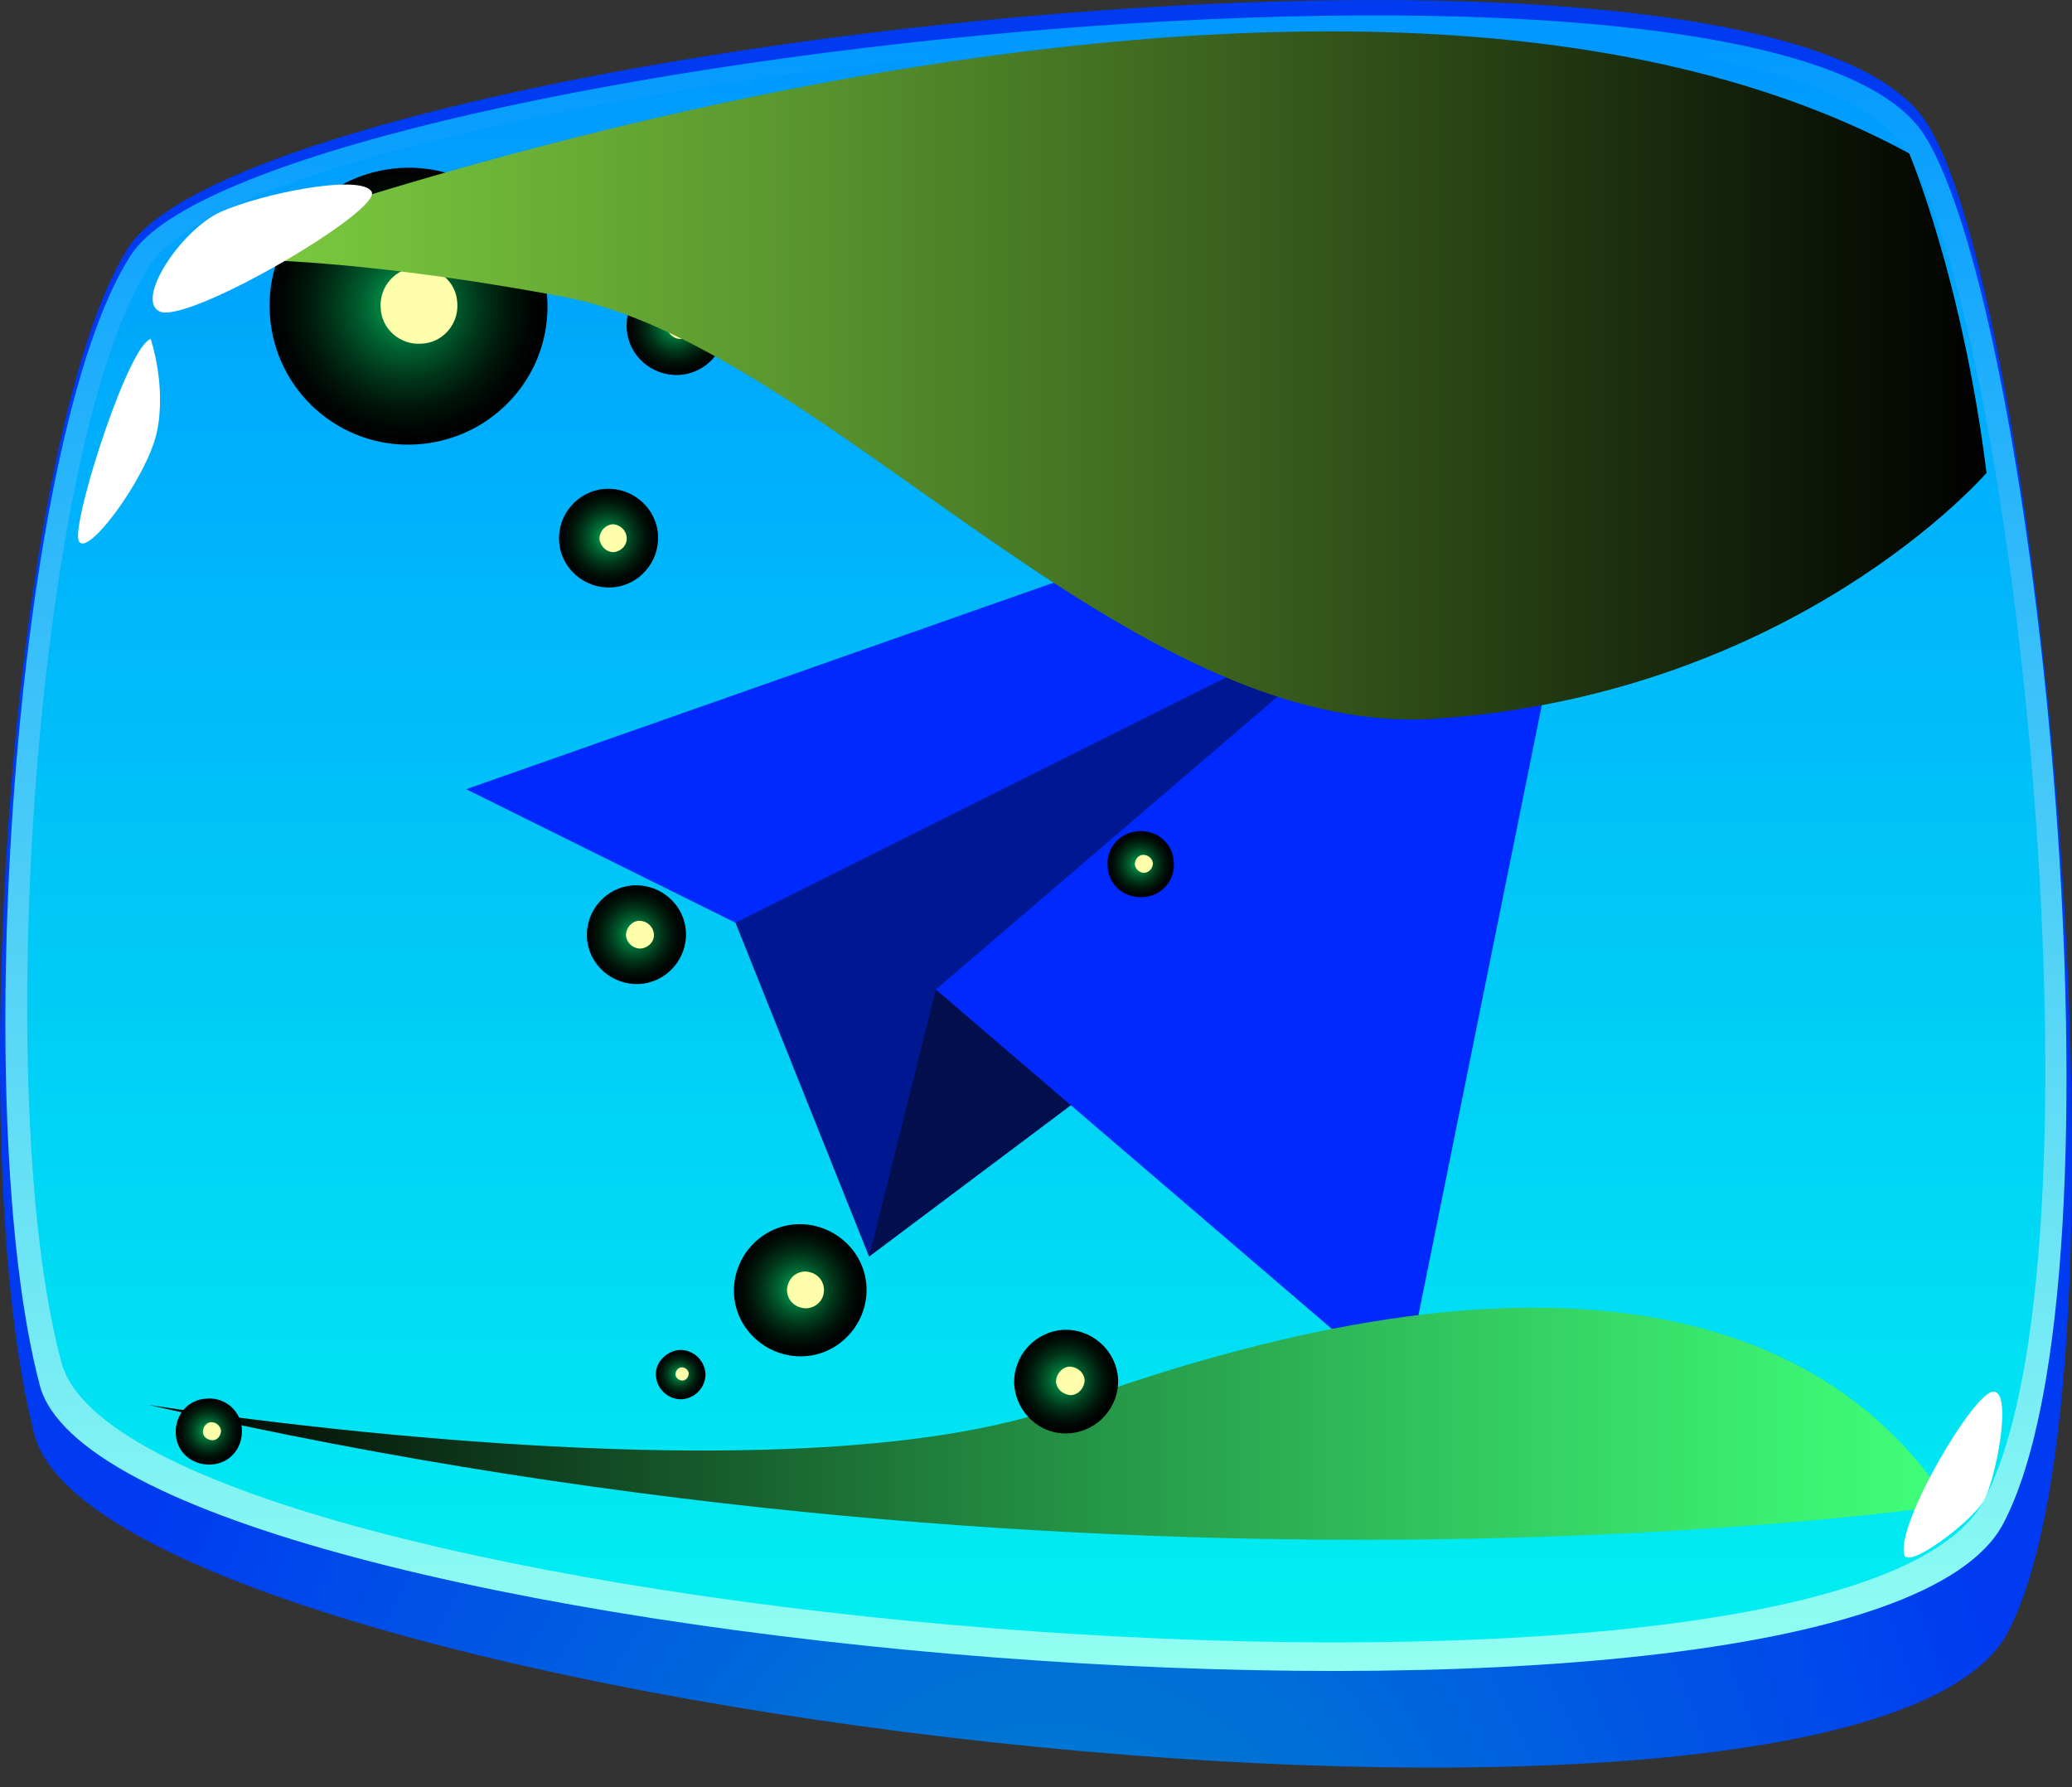 <svg width="80" height="69" viewBox="0 0 80 69" fill="none" xmlns="http://www.w3.org/2000/svg">
<rect x="0" y="0" width="80" height="69" fill="#333333" stroke="none"/>
<path d="M1.322 55.364C4.04 65.981 71.937 73.971 77.561 62.952C82.674 52.924 78.826 11.982 74.44 4.823C68.492 -4.936 9.745 1.901 4.928 9.596C0.434 16.755 -1.504 44.371 1.322 55.364Z" fill="url(#paint0_radial_50_199)"/>
<path d="M1.537 53.487C4.255 63.729 71.748 69.467 77.346 58.823C82.432 49.144 78.665 12.143 74.305 5.226C68.385 -4.158 9.852 2.437 5.062 9.837C0.568 16.755 -1.262 42.87 1.537 53.487Z" fill="url(#paint1_linear_50_199)"/>
<path d="M2.371 52.602C5.035 62.55 71.103 68.26 76.592 57.938C81.571 48.554 77.83 12.492 73.578 5.789C67.766 -3.354 10.498 3.054 5.789 10.239C1.402 16.942 -0.401 42.28 2.371 52.602Z" fill="url(#paint2_linear_50_199)"/>
<path d="M36.133 38.203L32.617 41.956L33.555 48.516L43.867 40.781L36.133 38.203Z" fill="#030F4D"/>
<path d="M18 30.469L28.398 35.625L36.133 38.203L54.18 53.672L62 15L18 30.469Z" fill="#0029FE"/>
<path d="M28.398 35.625L33.555 48.516L36.133 38.203L54.18 22.734L28.398 35.625Z" fill="#001792"/>
<path style="mix-blend-mode:screen" d="M75.274 58.099C75.274 58.099 43.518 62.952 5.735 54.238C5.735 54.238 30.278 58.206 41.177 54.238C59.719 47.481 70.403 50.511 75.274 58.099Z" fill="url(#paint3_linear_50_199)"/>
<path style="mix-blend-mode:screen" d="M23.389 18.873C24.438 18.819 25.353 19.624 25.407 20.669C25.461 21.715 24.654 22.627 23.604 22.68C22.555 22.734 21.64 21.93 21.586 20.884C21.532 19.838 22.339 18.927 23.389 18.873Z" fill="url(#paint4_radial_50_199)"/>
<path d="M23.631 20.24C23.927 20.24 24.169 20.455 24.196 20.75C24.223 21.045 23.981 21.286 23.712 21.313C23.442 21.34 23.173 21.098 23.146 20.803C23.146 20.509 23.362 20.267 23.658 20.24H23.631Z" fill="#FFFFAB"/>
<path style="mix-blend-mode:screen" d="M25.999 10.668C27.049 10.615 27.964 11.419 28.018 12.465C28.072 13.511 27.264 14.422 26.215 14.476C25.165 14.529 24.25 13.725 24.196 12.679C24.142 11.634 24.95 10.722 25.999 10.668Z" fill="url(#paint5_radial_50_199)"/>
<path d="M26.215 12.036C26.511 12.036 26.753 12.25 26.78 12.518C26.78 12.813 26.564 13.055 26.295 13.082C26.026 13.108 25.757 12.867 25.73 12.599C25.73 12.304 25.945 12.063 26.241 12.036H26.215Z" fill="#FFFFAB"/>
<path style="mix-blend-mode:screen" d="M24.465 34.182C25.515 34.129 26.43 34.933 26.484 35.979C26.537 37.025 25.73 37.936 24.68 37.99C23.631 38.043 22.716 37.239 22.662 36.193C22.608 35.148 23.416 34.236 24.465 34.182Z" fill="url(#paint6_radial_50_199)"/>
<path d="M24.681 35.55C24.977 35.55 25.219 35.764 25.246 36.059C25.273 36.354 25.03 36.596 24.734 36.622C24.438 36.622 24.196 36.408 24.169 36.113C24.169 35.818 24.385 35.577 24.654 35.55H24.681Z" fill="#FFFFAB"/>
<path style="mix-blend-mode:screen" d="M15.45 6.486C18.41 6.298 20.94 8.55 21.128 11.5C21.317 14.449 19.056 16.969 16.096 17.157C13.136 17.345 10.606 15.092 10.418 12.143C10.229 9.194 12.49 6.674 15.45 6.486Z" fill="url(#paint7_radial_50_199)"/>
<path d="M16.096 10.32C16.903 10.266 17.63 10.883 17.657 11.714C17.711 12.518 17.092 13.242 16.258 13.269C15.45 13.323 14.723 12.706 14.697 11.875C14.643 11.071 15.262 10.347 16.096 10.32Z" fill="#FFFFAB"/>
<path style="mix-blend-mode:screen" d="M30.736 47.267C32.135 47.186 33.373 48.259 33.454 49.653C33.534 51.047 32.458 52.281 31.059 52.361C29.659 52.441 28.421 51.369 28.34 49.975C28.26 48.581 29.336 47.347 30.736 47.267Z" fill="url(#paint8_radial_50_199)"/>
<path d="M31.059 49.09C31.462 49.09 31.785 49.358 31.812 49.76C31.839 50.162 31.543 50.484 31.139 50.511C30.736 50.511 30.413 50.243 30.386 49.841C30.386 49.438 30.655 49.117 31.059 49.09Z" fill="#FFFFAB"/>
<path style="mix-blend-mode:screen" d="M7.996 53.996C8.695 53.943 9.314 54.479 9.341 55.203C9.368 55.927 8.857 56.517 8.13 56.544C7.404 56.57 6.811 56.061 6.785 55.337C6.758 54.613 7.269 54.023 7.996 53.996Z" fill="url(#paint9_radial_50_199)"/>
<path d="M8.157 54.908C8.345 54.908 8.507 55.042 8.534 55.23C8.534 55.417 8.399 55.605 8.211 55.605C8.023 55.605 7.834 55.471 7.834 55.283C7.834 55.096 7.969 54.908 8.157 54.908Z" fill="#FFFFAB"/>
<path style="mix-blend-mode:screen" d="M43.976 32.091C44.676 32.038 45.294 32.574 45.322 33.298C45.375 33.995 44.837 34.611 44.111 34.638C43.384 34.665 42.792 34.156 42.765 33.432C42.711 32.735 43.249 32.118 43.976 32.091Z" fill="url(#paint10_radial_50_199)"/>
<path d="M44.138 33.003C44.326 33.003 44.487 33.137 44.514 33.325C44.514 33.512 44.38 33.673 44.191 33.7C44.003 33.7 43.841 33.566 43.815 33.378C43.815 33.191 43.949 33.003 44.138 33.003Z" fill="#FFFFAB"/>
<path style="mix-blend-mode:screen" d="M26.215 52.12C26.753 52.093 27.183 52.495 27.237 53.005C27.264 53.541 26.86 53.97 26.349 54.023C25.811 54.05 25.38 53.648 25.326 53.139C25.273 52.629 25.703 52.173 26.215 52.12Z" fill="url(#paint11_radial_50_199)"/>
<path d="M26.322 52.79C26.457 52.79 26.591 52.897 26.591 53.031C26.591 53.165 26.484 53.299 26.349 53.299C26.215 53.299 26.08 53.192 26.08 53.058C26.08 52.924 26.188 52.79 26.322 52.79Z" fill="#FFFFAB"/>
<path style="mix-blend-mode:screen" d="M41.043 51.342C42.146 51.288 43.088 52.12 43.169 53.219C43.222 54.318 42.388 55.257 41.285 55.337C40.181 55.417 39.24 54.559 39.159 53.46C39.105 52.361 39.939 51.423 41.043 51.342Z" fill="url(#paint12_radial_50_199)"/>
<path d="M41.285 52.763C41.581 52.763 41.85 52.978 41.877 53.273C41.877 53.568 41.661 53.836 41.365 53.862C41.069 53.862 40.8 53.648 40.773 53.353C40.773 53.058 40.989 52.79 41.285 52.763Z" fill="#FFFFAB"/>
<path d="M73.525 60.029C73.175 58.903 76.216 53.702 76.969 53.728C77.723 53.728 77.05 57.133 76.593 57.938C76.135 58.742 73.686 60.592 73.525 60.029Z" fill="white"/>
<path style="mix-blend-mode:screen" d="M6.731 10.052C6.731 10.052 50.462 -6.706 73.713 5.923C73.713 5.923 75.758 10.722 76.7 18.256C76.7 18.256 69.353 26.782 55.44 27.748C43.465 28.552 31.812 13.323 21.693 11.446C11.602 9.569 6.731 10.052 6.731 10.052Z" fill="url(#paint13_linear_50_199)"/>
<path d="M5.843 13.082C5.008 13.216 2.909 19.704 3.017 20.777C3.152 21.849 5.681 18.471 6.058 16.674C6.435 14.878 5.816 13.082 5.816 13.082H5.843Z" fill="white"/>
<path d="M6.193 12.036C5.17 11.634 6.973 8.872 8.534 8.175C10.095 7.478 13.916 6.7 14.347 7.397C14.777 8.121 7.35 12.465 6.193 12.036Z" fill="white"/>
<defs>
<radialGradient id="paint0_radial_50_199" cx="0" cy="0" r="1" gradientUnits="userSpaceOnUse" gradientTransform="translate(40.511 80.772) scale(38.696 48.736)">
<stop stop-color="#008CCA"/>
<stop offset="1" stop-color="#003BF1"/>
</radialGradient>
<linearGradient id="paint1_linear_50_199" x1="40.02" y1="64.534" x2="40.02" y2="0.587" gradientUnits="userSpaceOnUse">
<stop stop-color="#92FFF1"/>
<stop offset="1" stop-color="#0098FF"/>
</linearGradient>
<linearGradient id="paint2_linear_50_199" x1="40.02" y1="63.407" x2="40.02" y2="1.258" gradientUnits="userSpaceOnUse">
<stop stop-color="#00EFF1"/>
<stop offset="1" stop-color="#0098FF"/>
</linearGradient>
<linearGradient id="paint3_linear_50_199" x1="75.274" y1="54.989" x2="5.735" y2="54.989" gradientUnits="userSpaceOnUse">
<stop stop-color="#40FF79"/>
<stop offset="0.1" stop-color="#3BEE71"/>
<stop offset="0.29" stop-color="#31C45D"/>
<stop offset="0.56" stop-color="#20803D"/>
<stop offset="0.88" stop-color="#092411"/>
<stop offset="1"/>
</linearGradient>
<radialGradient id="paint4_radial_50_199" cx="0" cy="0" r="1" gradientUnits="userSpaceOnUse" gradientTransform="translate(23.466 20.751) rotate(-93.433) scale(1.904 1.911)">
<stop stop-color="#00B359"/>
<stop offset="0.13" stop-color="#009148"/>
<stop offset="0.34" stop-color="#005D2E"/>
<stop offset="0.54" stop-color="#00351A"/>
<stop offset="0.73" stop-color="#00170B"/>
<stop offset="0.89" stop-color="#000603"/>
<stop offset="1"/>
</radialGradient>
<radialGradient id="paint5_radial_50_199" cx="0" cy="0" r="1" gradientUnits="userSpaceOnUse" gradientTransform="translate(26.076 12.565) rotate(-93.433) scale(1.904 1.911)">
<stop stop-color="#00B359"/>
<stop offset="0.13" stop-color="#009148"/>
<stop offset="0.34" stop-color="#005D2E"/>
<stop offset="0.54" stop-color="#00351A"/>
<stop offset="0.73" stop-color="#00170B"/>
<stop offset="0.89" stop-color="#000603"/>
<stop offset="1"/>
</radialGradient>
<radialGradient id="paint6_radial_50_199" cx="0" cy="0" r="1" gradientUnits="userSpaceOnUse" gradientTransform="translate(24.52 36.079) rotate(-93.433) scale(1.904 1.911)">
<stop stop-color="#00B359"/>
<stop offset="0.13" stop-color="#009148"/>
<stop offset="0.34" stop-color="#005D2E"/>
<stop offset="0.54" stop-color="#00351A"/>
<stop offset="0.73" stop-color="#00170B"/>
<stop offset="0.89" stop-color="#000603"/>
<stop offset="1"/>
</radialGradient>
<radialGradient id="paint7_radial_50_199" cx="0" cy="0" r="1" gradientUnits="userSpaceOnUse" gradientTransform="translate(15.704 11.786) rotate(-93.433) scale(5.336 5.355)">
<stop stop-color="#00B359"/>
<stop offset="0.13" stop-color="#009148"/>
<stop offset="0.34" stop-color="#005D2E"/>
<stop offset="0.54" stop-color="#00351A"/>
<stop offset="0.73" stop-color="#00170B"/>
<stop offset="0.89" stop-color="#000603"/>
<stop offset="1"/>
</radialGradient>
<radialGradient id="paint8_radial_50_199" cx="0" cy="0" r="1" gradientUnits="userSpaceOnUse" gradientTransform="translate(30.842 49.777) rotate(-93.433) scale(2.547 2.557)">
<stop stop-color="#00B359"/>
<stop offset="0.13" stop-color="#009148"/>
<stop offset="0.34" stop-color="#005D2E"/>
<stop offset="0.54" stop-color="#00351A"/>
<stop offset="0.73" stop-color="#00170B"/>
<stop offset="0.89" stop-color="#000603"/>
<stop offset="1"/>
</radialGradient>
<radialGradient id="paint9_radial_50_199" cx="0" cy="0" r="1" gradientUnits="userSpaceOnUse" gradientTransform="translate(8.039 55.245) rotate(-93.433) scale(1.287 1.292)">
<stop stop-color="#00B359"/>
<stop offset="0.13" stop-color="#009148"/>
<stop offset="0.34" stop-color="#005D2E"/>
<stop offset="0.54" stop-color="#00351A"/>
<stop offset="0.73" stop-color="#00170B"/>
<stop offset="0.89" stop-color="#000603"/>
<stop offset="1"/>
</radialGradient>
<radialGradient id="paint10_radial_50_199" cx="0" cy="0" r="1" gradientUnits="userSpaceOnUse" gradientTransform="translate(44.011 33.361) rotate(-93.433) scale(1.287 1.292)">
<stop stop-color="#00B359"/>
<stop offset="0.13" stop-color="#009148"/>
<stop offset="0.34" stop-color="#005D2E"/>
<stop offset="0.54" stop-color="#00351A"/>
<stop offset="0.73" stop-color="#00170B"/>
<stop offset="0.89" stop-color="#000603"/>
<stop offset="1"/>
</radialGradient>
<radialGradient id="paint11_radial_50_199" cx="0" cy="0" r="1" gradientUnits="userSpaceOnUse" gradientTransform="translate(26.24 53.06) rotate(-93.433) scale(0.938 0.942)">
<stop stop-color="#00B359"/>
<stop offset="0.13" stop-color="#009148"/>
<stop offset="0.34" stop-color="#005D2E"/>
<stop offset="0.54" stop-color="#00351A"/>
<stop offset="0.73" stop-color="#00170B"/>
<stop offset="0.89" stop-color="#000603"/>
<stop offset="1"/>
</radialGradient>
<radialGradient id="paint12_radial_50_199" cx="0" cy="0" r="1" gradientUnits="userSpaceOnUse" gradientTransform="translate(41.136 53.301) rotate(-93.433) scale(1.984 1.991)">
<stop stop-color="#00B359"/>
<stop offset="0.13" stop-color="#009148"/>
<stop offset="0.34" stop-color="#005D2E"/>
<stop offset="0.54" stop-color="#00351A"/>
<stop offset="0.73" stop-color="#00170B"/>
<stop offset="0.89" stop-color="#000603"/>
<stop offset="1"/>
</radialGradient>
<linearGradient id="paint13_linear_50_199" x1="6.731" y1="14.503" x2="76.7" y2="14.503" gradientUnits="userSpaceOnUse">
<stop stop-color="#7ED140"/>
<stop offset="0.11" stop-color="#74C03B"/>
<stop offset="0.34" stop-color="#5A962E"/>
<stop offset="0.65" stop-color="#315219"/>
<stop offset="1"/>
</linearGradient>
</defs>
</svg>
